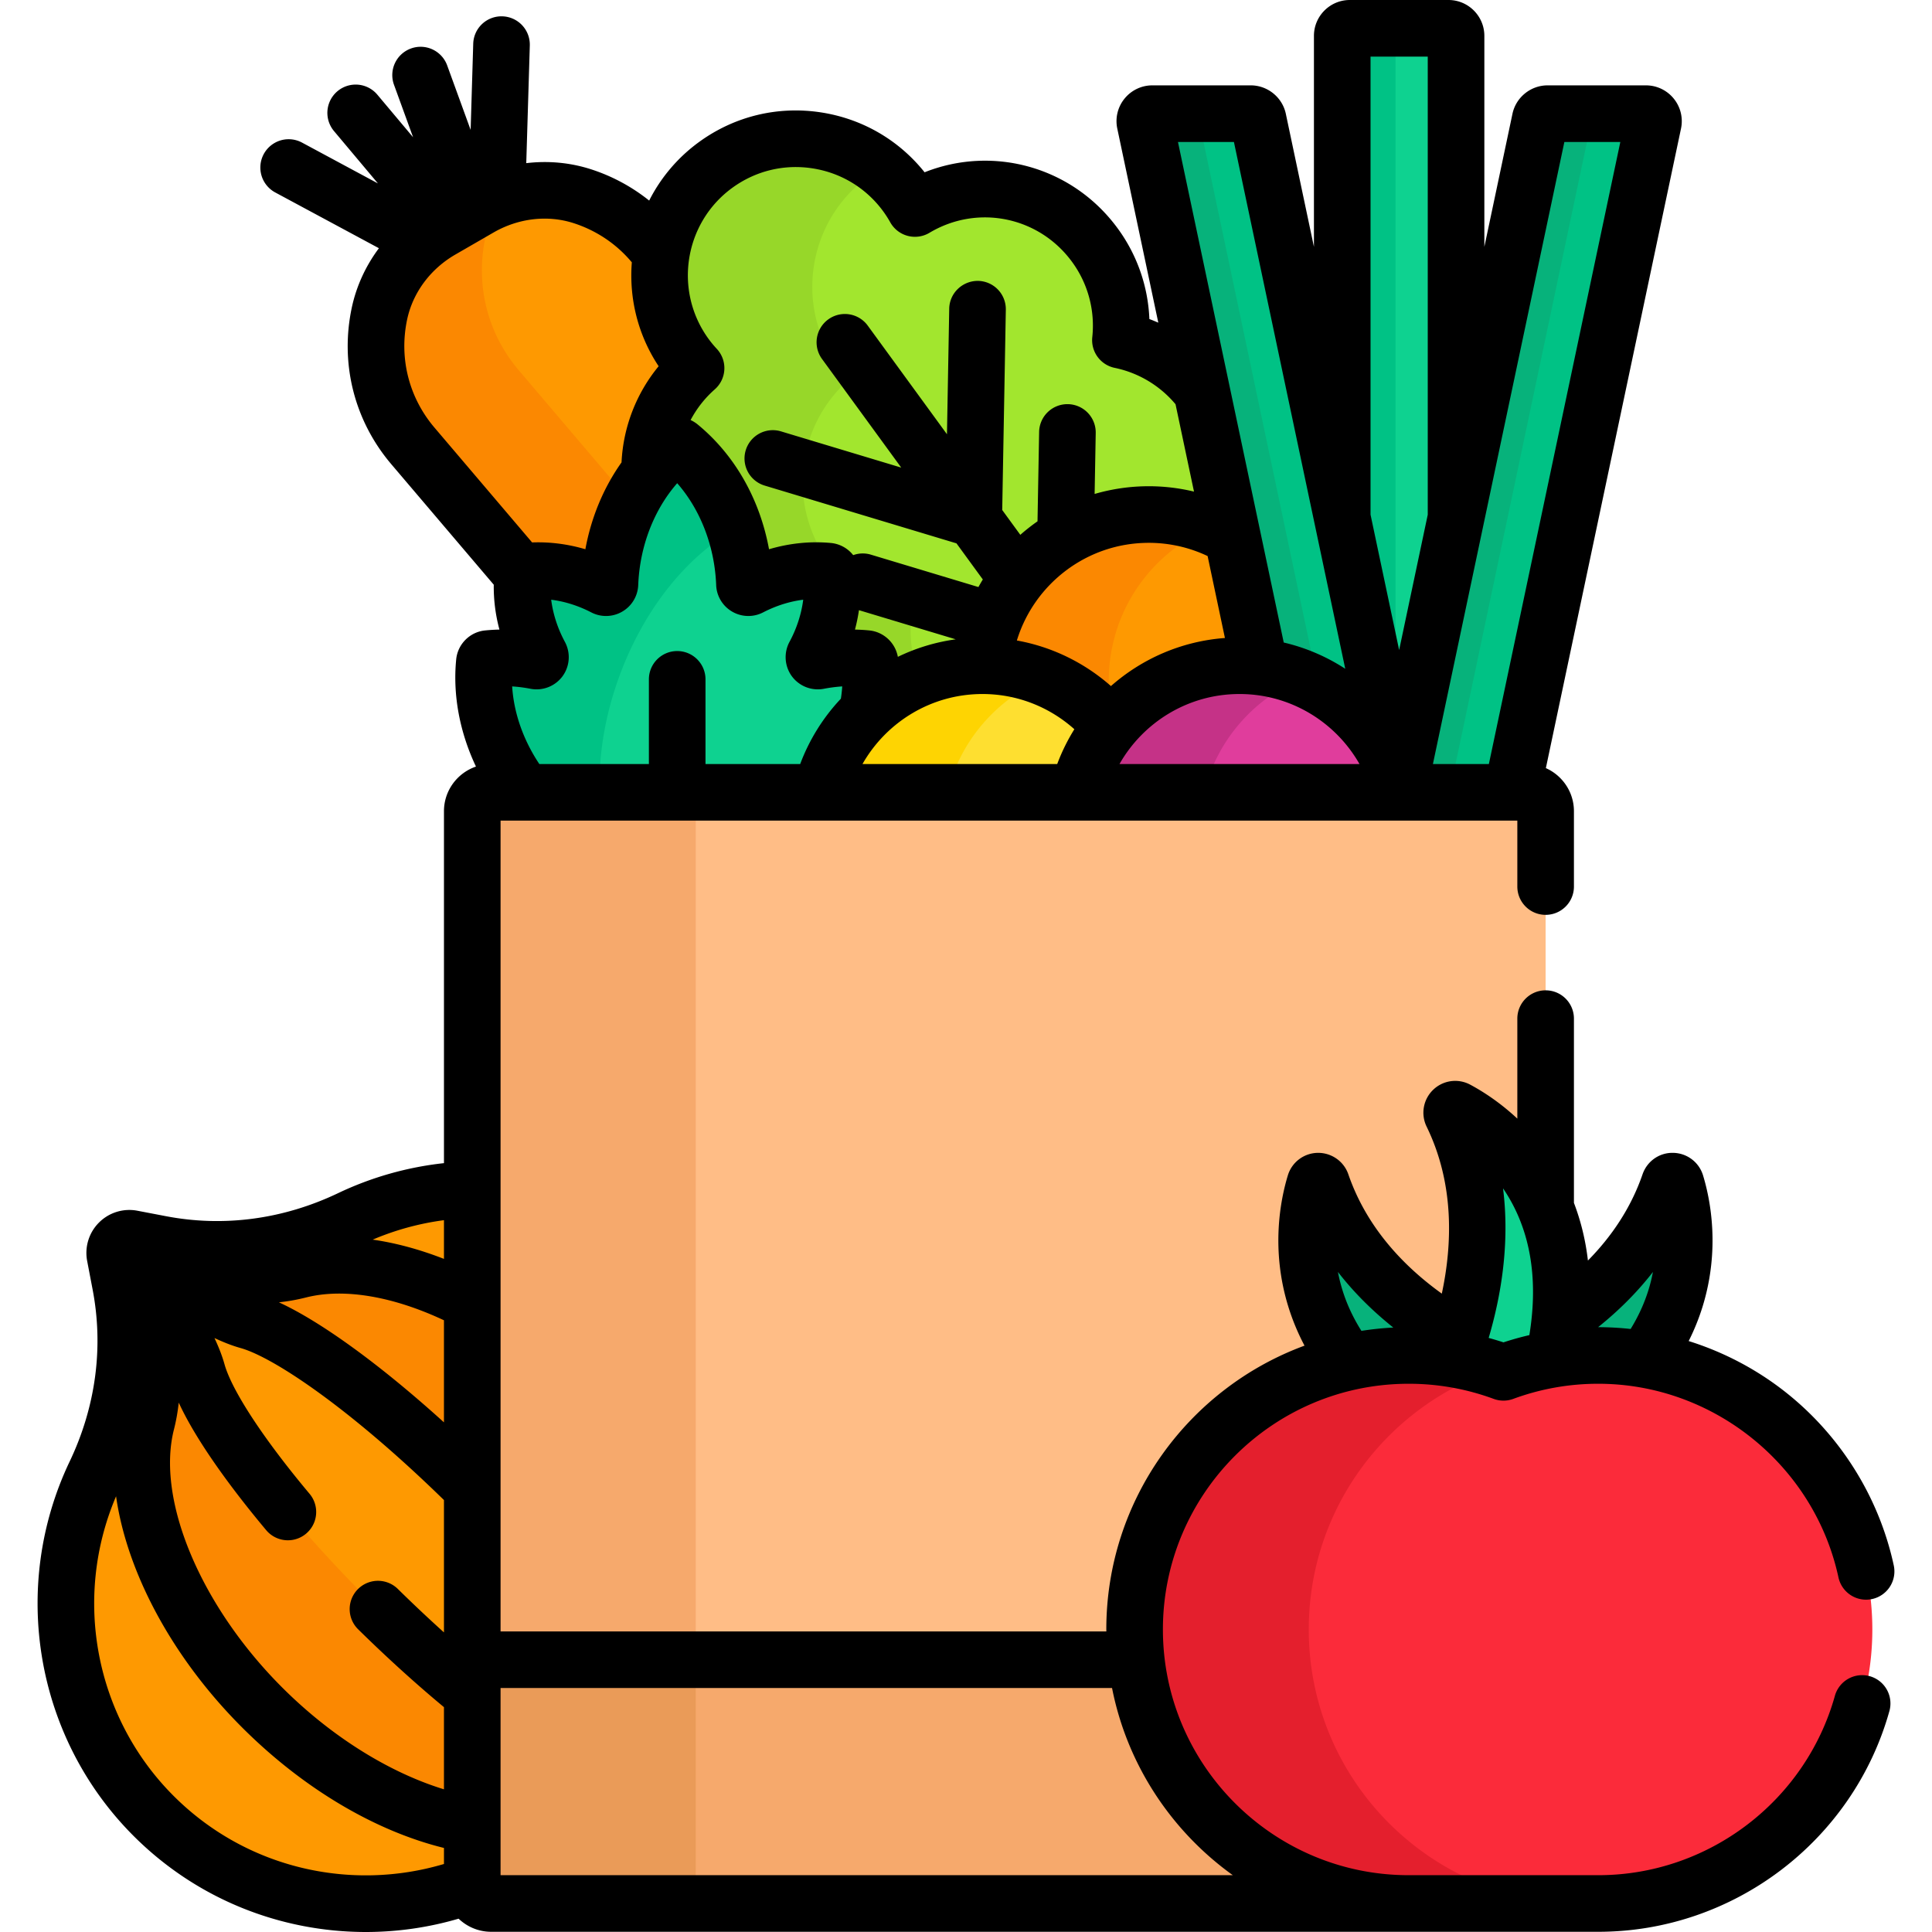 <svg xmlns="http://www.w3.org/2000/svg" version="1.1" xmlns:xlink="http://www.w3.org/1999/xlink" width="512" height="512" x="0" y="0" viewBox="0 0 512 512" style="enable-background:new 0 0 512 512" xml:space="preserve"><g><path fill="#fe9901" d="M125.154 315.267c-11.102.281-22.155 2.853-32.365 7.72-15.624 7.448-33.15 9.943-50.151 6.694l-7.622-1.457c-2.697-.515-5.065 1.852-4.549 4.549l1.457 7.622c3.249 17.001.754 34.526-6.694 50.151-14.106 29.593-8.951 66.268 15.466 90.685 22.732 22.732 56.082 28.747 84.458 18.088z" opacity="1" data-original="#fe9901"></path><path fill="#fb8801" d="M125.154 345.176c-16.535-8.698-33.084-11.872-45.971-8.583-10.978 2.801-24.471 1.264-38.703-4.754l-6.38-2.698c-2.258-.955-3.672.459-2.717 2.717l2.698 6.38c6.019 14.231 7.555 27.725 4.754 38.703-5.306 20.792 6.197 51.119 30.614 75.537 17.429 17.429 37.869 28.277 55.704 31.129V345.176z" opacity="1" data-original="#fb8801"></path><path fill="#fe9901" d="M125.154 394.389c-24.004-23.802-47.483-41.051-59.394-44.373-6.394-1.783-15.909-7.298-27.408-16.049l-5.155-3.923c-1.824-1.388-2.297-.916-.909.909l3.923 5.155c8.751 11.499 14.266 21.014 16.049 27.408 3.377 12.11 21.143 36.174 45.56 60.591 9.385 9.385 18.713 17.777 27.334 24.758zM138.487 152.302c.046-.494.445-.893.939-.939 6.79-.635 14.019.81 20.699 4.255a1.035 1.035 0 0 0 1.521-.882c.447-11.441 4.384-21.815 10.593-29.714-.09-10.218 4.133-20.338 12.229-27.466a36.601 36.601 0 0 1-2.742-3.314c-5.88-8.063-7.937-17.745-6.51-26.883-5.18-7.357-12.542-12.636-20.776-15.322-9.122-2.976-19.102-1.707-27.412 3.091l-10.095 5.829c-8.31 4.798-14.399 12.806-16.383 22.194-2.512 11.889.221 24.852 8.87 35.023l29.064 34.18c.001-.019.001-.036.003-.052z" opacity="1" data-original="#fe9901"></path><path fill="#fb8801" d="M138.487 152.302c.046-.494.445-.893.939-.939 6.79-.635 14.019.81 20.699 4.255a1.035 1.035 0 0 0 1.521-.882c.308-7.896 2.289-15.277 5.52-21.696l-29.694-34.92c-8.649-10.171-11.382-23.134-8.87-35.023.811-3.839 2.319-7.441 4.374-10.693a35.305 35.305 0 0 0-5.948 2.724l-10.095 5.829c-8.31 4.798-14.399 12.806-16.383 22.194-2.512 11.889.221 24.852 8.87 35.023l29.064 34.18c.001-.019.001-.036.003-.052z" opacity="1" data-original="#fb8801"></path><path fill="#a2e62e" d="M172.238 125.021a43.32 43.32 0 0 1 6.566-6.74 1.048 1.048 0 0 1 1.322 0c9.93 8.143 16.57 21.377 17.159 36.455.03.771.835 1.236 1.521.882 6.68-3.446 13.909-4.891 20.699-4.255.494.046.893.445.939.939.656 7.019-.919 14.506-4.624 21.372-.411.763.243 1.661 1.094 1.496 4.277-.829 8.566-1.045 12.72-.634.491.048.887.444.936.936.429 4.334.173 8.813-.749 13.274 7.921-7.628 18.683-12.325 30.549-12.325.063 0 .126.004.189.004 2.024-22.463 20.892-40.068 43.881-40.068a43.854 43.854 0 0 1 22.2 6.005l-8.136-38.501a36.013 36.013 0 0 0-21.578-13.717 36.02 36.02 0 0 0-6.74-25.132c-11.1-15.221-31.854-19.228-47.715-9.756a36.385 36.385 0 0 0-2.317-3.623c-11.766-16.135-34.384-19.676-50.519-7.909-16.135 11.766-19.676 34.385-7.91 50.519a36.435 36.435 0 0 0 2.742 3.314c-8.096 7.126-12.319 17.246-12.229 27.464z" opacity="1" data-original="#a2e62e"></path><path fill="#97d729" d="M172.238 125.021a43.32 43.32 0 0 1 6.566-6.74 1.048 1.048 0 0 1 1.322 0c9.93 8.143 16.57 21.377 17.159 36.455.03.771.835 1.236 1.521.882 6.68-3.446 13.909-4.891 20.699-4.255.494.046.893.445.939.939.656 7.019-.919 14.506-4.624 21.372-.411.763.243 1.661 1.094 1.496 4.277-.829 8.566-1.045 12.72-.634.491.048.887.444.936.936.429 4.334.173 8.813-.749 13.274a44.08 44.08 0 0 1 13.828-9.035 36.1 36.1 0 0 1-2.123-16.59 36.024 36.024 0 0 1-21.87-14.098c-11.1-15.22-8.572-36.206 5.295-48.413a36.29 36.29 0 0 1-2.741-3.314c-11.766-16.134-8.225-38.752 7.909-50.519a36.737 36.737 0 0 1 3.314-2.147c-12.418-9.878-30.356-10.709-43.798-.906-16.135 11.766-19.676 34.385-7.91 50.519a36.435 36.435 0 0 0 2.742 3.314c-8.096 7.126-12.319 17.246-12.229 27.464z" opacity="1" data-original="#97d729"></path><path fill="#fe9901" d="M294.424 192.536c8.08-9.836 20.33-16.115 34.054-16.115 1.839 0 3.65.118 5.43.337l-7.269-34.396a43.854 43.854 0 0 0-22.2-6.005c-22.989 0-41.857 17.605-43.881 40.068 13.648.057 25.823 6.32 33.866 16.111z" opacity="1" data-original="#fe9901"></path><path fill="#fb8801" d="M294.424 192.519c.271-.329.554-.647.834-.969a44.1 44.1 0 0 1-1.423-11.123c0-18.415 11.298-34.184 27.338-40.773a43.927 43.927 0 0 0-16.733-3.297c-22.99 0-41.858 17.606-43.881 40.069 13.641.057 25.819 6.309 33.865 16.093z" opacity="1" data-original="#fb8801"></path><path fill="#0ed290" d="M219.826 209.974c8.212-10.469 11.881-23 10.743-34.503a1.05 1.05 0 0 0-.936-.936c-4.154-.411-8.442-.195-12.72.634-.851.165-1.505-.733-1.094-1.496 3.704-6.866 5.28-14.353 4.624-21.372a1.047 1.047 0 0 0-.939-.939c-6.79-.635-14.019.81-20.699 4.255a1.035 1.035 0 0 1-1.521-.882c-.589-15.078-7.229-28.311-17.159-36.455a1.048 1.048 0 0 0-1.322 0c-9.93 8.143-16.57 21.377-17.159 36.455a1.035 1.035 0 0 1-1.521.882c-6.68-3.445-13.909-4.891-20.699-4.255a1.047 1.047 0 0 0-.939.939c-.656 7.019.919 14.506 4.624 21.372.411.763-.243 1.661-1.094 1.496-4.277-.829-8.566-1.045-12.72-.634a1.05 1.05 0 0 0-.936.936c-1.137 11.503 2.532 24.034 10.744 34.503z" opacity="1" data-original="#0ed290"></path><path fill="#00c285" d="M158.89 209.974c-.281-9.598 1.361-20.114 5.193-30.624 6.596-18.093 18.145-32.088 30.656-39.039-2.883-8.953-8.014-16.62-14.613-22.031a1.048 1.048 0 0 0-1.322 0c-9.93 8.143-16.57 21.377-17.159 36.455a1.035 1.035 0 0 1-1.521.882c-6.68-3.445-13.909-4.891-20.699-4.255a1.047 1.047 0 0 0-.939.939c-.656 7.019.919 14.506 4.624 21.372.411.763-.243 1.661-1.094 1.496-4.277-.829-8.566-1.045-12.72-.634a1.05 1.05 0 0 0-.936.936c-1.137 11.503 2.532 24.034 10.744 34.503z" opacity="1" data-original="#00c285"></path><path fill="#0ed290" d="m370.882 208.097 14.988-70.923V9.503a2.003 2.003 0 0 0-2.003-2.003H357.71a2.003 2.003 0 0 0-2.003 2.003v127.142z" opacity="1" data-original="#0ed290"></path><path fill="#00c285" d="M369.835 203.167V9.503c0-1.106.897-2.003 2.003-2.003H357.71a2.003 2.003 0 0 0-2.003 2.003v127.142zM436.183 30.122h-26.068c-.947 0-1.764.663-1.96 1.589l-37.671 178.263h30.163L438.143 32.54a2.003 2.003 0 0 0-1.96-2.418z" opacity="1" data-original="#00c285"></path><path fill="#07b27b" d="M410.115 30.122c-.947 0-1.764.663-1.96 1.589l-37.671 178.263h13.661l37.671-178.263a2.004 2.004 0 0 1 1.96-1.589z" opacity="1" data-original="#07b27b"></path><path fill="#00c285" d="M333.908 176.757c17.344 2.132 31.557 14.344 36.628 30.595L333.42 31.711a2.004 2.004 0 0 0-1.96-1.589h-26.068a2.003 2.003 0 0 0-1.96 2.417z" opacity="1" data-original="#00c285"></path><path fill="#07b27b" d="M333.908 176.757a43.757 43.757 0 0 1 15.476 4.939L317.864 32.54a2.003 2.003 0 0 1 1.96-2.417h-14.432a2.003 2.003 0 0 0-1.96 2.417z" opacity="1" data-original="#07b27b"></path><path fill="#fedf30" d="M303.167 209.974c-4.717-19.26-22.084-33.554-42.798-33.554s-38.081 14.294-42.798 33.554z" opacity="1" data-original="#fedf30"></path><path fill="#fed402" d="M251.105 209.974c3.366-13.737 13.168-24.945 26.033-30.243a43.931 43.931 0 0 0-16.768-3.311c-20.714 0-38.08 14.294-42.798 33.554z" opacity="1" data-original="#fed402"></path><path fill="#e03d9c" d="M371.276 209.974c-4.717-19.26-22.084-33.554-42.798-33.554-20.713 0-38.08 14.294-42.798 33.554z" opacity="1" data-original="#e03d9c"></path><path fill="#c53287" d="M319.105 209.974c3.371-13.756 13.196-24.975 26.087-30.264a43.927 43.927 0 0 0-16.713-3.29c-20.714 0-38.081 14.294-42.798 33.554z" opacity="1" data-original="#c53287"></path><path fill="#ffbd86" d="M300.682 431.828c0-40.105 32.511-72.616 72.616-72.616 8.836 0 17.303 1.58 25.136 4.47a72.124 72.124 0 0 1 11.173-3.112V214.982a5.008 5.008 0 0 0-5.008-5.008H130.162a5.008 5.008 0 0 0-5.008 5.008v284.454a5.008 5.008 0 0 0 5.008 5.008h243.137c-40.106 0-72.617-32.511-72.617-72.616z" opacity="1" data-original="#ffbd86"></path><path fill="#f6a96c" d="M184.38 499.436V214.982a5.008 5.008 0 0 1 5.008-5.008h-59.227a5.008 5.008 0 0 0-5.008 5.008v284.454a5.008 5.008 0 0 0 5.008 5.008h59.227a5.008 5.008 0 0 1-5.008-5.008z" opacity="1" data-original="#f6a96c"></path><path fill="#f6a96c" d="M301.132 439.841H125.154v59.595a5.008 5.008 0 0 0 5.008 5.008h243.137c-37.396 0-68.177-28.27-72.167-64.603z" opacity="1" data-original="#f6a96c"></path><path fill="#ea9b58" d="M184.38 499.436v-59.595h-59.227v59.595a5.008 5.008 0 0 0 5.008 5.008h59.227a5.008 5.008 0 0 1-5.008-5.008z" opacity="1" data-original="#ea9b58"></path><path fill="#07b27b" d="M373.298 359.212c8.836 0 17.303 1.58 25.136 4.47a72.896 72.896 0 0 1 4.332-1.427c-13.964-5.301-42.457-19.375-52.536-48.612-.295-.856-1.504-.83-1.768.036-2.16 7.111-6.256 27.388 8.946 47.297a72.856 72.856 0 0 1 15.89-1.764z" opacity="1" data-original="#07b27b"></path><path fill="#07b27b" d="M398.435 363.682a72.472 72.472 0 0 1 25.136-4.47c4.152 0 8.216.367 12.178 1.037 14.556-19.673 10.536-39.544 8.402-46.569-.263-.866-1.472-.892-1.767-.036-9.667 28.044-36.275 42.135-50.755 47.917a72.288 72.288 0 0 1 6.806 2.121z" opacity="1" data-original="#07b27b"></path><path fill="#0ed290" d="M384.788 360.134a72.161 72.161 0 0 1 13.647 3.548 72.106 72.106 0 0 1 13.288-3.491c9.558-43.544-17.104-61.575-25.638-66.132-.797-.426-1.667.415-1.271 1.227 11.639 23.885 5.749 49.474-.026 64.848z" opacity="1" data-original="#0ed290"></path><path fill="#fb2b3a" d="M423.571 359.212a72.463 72.463 0 0 0-25.136 4.47 72.472 72.472 0 0 0-25.136-4.47c-40.105 0-72.616 32.511-72.616 72.616s32.511 72.616 72.616 72.616h50.273c40.105 0 72.616-32.511 72.616-72.616s-32.512-72.616-72.617-72.616z" opacity="1" data-original="#fb2b3a"></path><path fill="#e41f2d" d="M346.835 431.828c0-32.038 20.756-59.21 49.548-68.853a72.48 72.48 0 0 0-23.084-3.764c-40.105 0-72.616 32.511-72.616 72.616s32.511 72.616 72.616 72.616h46.152c-40.105.001-72.616-32.51-72.616-72.615z" opacity="1" data-original="#e41f2d"></path><path d="M495.508 444.21a7.5 7.5 0 0 0-9.244 5.201c-7.832 27.987-33.612 47.533-62.693 47.533h-50.272c-35.905 0-65.116-29.211-65.116-65.116s29.211-65.116 65.116-65.116a64.877 64.877 0 0 1 22.539 4.007 7.493 7.493 0 0 0 5.193 0 64.887 64.887 0 0 1 22.54-4.007c30.452 0 57.215 21.576 63.635 51.304a7.498 7.498 0 0 0 8.914 5.748 7.5 7.5 0 0 0 5.748-8.914c-3.806-17.62-13.629-33.638-27.66-45.101-7.926-6.475-17.014-11.325-26.69-14.357a59.635 59.635 0 0 0 3.681-9.121c4.689-15.184 2.094-28.302.128-34.774a8.41 8.41 0 0 0-7.914-5.979c-3.674-.091-6.924 2.217-8.119 5.683-3.165 9.182-8.429 16.717-14.477 22.855-.617-5.352-1.863-10.447-3.708-15.284v-48.825c0-4.143-3.357-7.5-7.5-7.5s-7.5 3.357-7.5 7.5v26.5c-4.732-4.421-9.333-7.316-12.489-9.001a8.406 8.406 0 0 0-9.821 1.364 8.409 8.409 0 0 0-1.724 9.768c7.354 15.095 6.823 31.15 4.02 44.248-10.047-7.219-19.895-17.474-24.772-31.624-1.195-3.468-4.491-5.739-8.124-5.683a8.41 8.41 0 0 0-7.911 5.983c-1.964 6.469-4.56 19.587.13 34.771a60.111 60.111 0 0 0 4.293 10.339c-30.625 11.268-52.528 40.733-52.528 75.219 0 .172.012.341.013.513H132.654v-214.87h269.454v17.471c0 4.143 3.357 7.5 7.5 7.5s7.5-3.357 7.5-7.5v-19.963c0-5.092-3.063-9.475-7.439-11.424L445.48 34.093a9.462 9.462 0 0 0-1.913-7.951 9.467 9.467 0 0 0-7.384-3.52h-26.067c-4.466 0-8.377 3.171-9.298 7.538l-7.449 35.251V9.503c0-5.24-4.263-9.503-9.503-9.503H357.71c-5.24 0-9.503 4.263-9.503 9.503v55.906l-7.448-35.246c-.922-4.37-4.832-7.541-9.298-7.541h-26.068a9.466 9.466 0 0 0-7.384 3.52 9.462 9.462 0 0 0-1.914 7.948l10.867 51.423a43.514 43.514 0 0 0-2.365-.964 43.55 43.55 0 0 0-8.351-23.957C284.3 44.209 263.26 38.42 245.026 45.657c-6.825-8.547-16.46-14.15-27.334-15.853-11.521-1.805-23.055.987-32.476 7.858a43.385 43.385 0 0 0-13.178 15.492 48.538 48.538 0 0 0-15.272-8.249c-5.585-1.822-11.49-2.359-17.301-1.669l.939-31.184a7.502 7.502 0 0 0-7.271-7.723 7.48 7.48 0 0 0-7.723 7.271l-.687 22.824-6.215-17.085c-1.415-3.893-5.72-5.907-9.611-4.484a7.499 7.499 0 0 0-4.484 9.611l5.059 13.906-9.515-11.332a7.5 7.5 0 0 0-11.488 9.644l11.689 13.925-20.11-10.817a7.5 7.5 0 0 0-7.105 13.211l27.474 14.778c-3.502 4.687-5.989 10.068-7.205 15.817-3.129 14.808.696 29.909 10.494 41.432l27.144 31.922a43.743 43.743 0 0 0 1.506 11.893 49.031 49.031 0 0 0-3.802.228c-4.035.4-7.256 3.621-7.657 7.66-.942 9.526.958 19.381 5.238 28.419-4.925 1.681-8.481 6.344-8.481 11.83v93.263a87.176 87.176 0 0 0-28.093 7.971c-14.495 6.911-30.234 9.016-45.515 6.099l-7.622-1.457a11.361 11.361 0 0 0-10.189 3.131 11.376 11.376 0 0 0-3.135 10.192l1.457 7.622c2.92 15.281.812 31.021-6.098 45.515-15.887 33.329-9.082 73.2 16.933 99.217C52.373 503.514 74.668 512 96.973 512a87.34 87.34 0 0 0 24.562-3.529c2.247 2.146 5.282 3.474 8.626 3.474H423.57c35.781 0 67.501-24.052 77.139-58.49a7.5 7.5 0 0 0-5.201-9.245zm-57.462-107.13a43.295 43.295 0 0 1-1.18 4.764c-1.112 3.601-2.703 7.048-4.73 10.349a79.606 79.606 0 0 0-8.565-.481l-.057.001c5.137-4.116 10.135-8.96 14.532-14.633zm-39.727-22.156a43.426 43.426 0 0 1 2.531 4.199c5.146 9.741 6.614 21.373 4.448 34.695a79.508 79.508 0 0 0-6.864 1.92 78.338 78.338 0 0 0-3.921-1.171c3.256-11.036 5.658-25.009 3.806-39.643zm-29.079 36.891a79.898 79.898 0 0 0-8.45.88c-2.179-3.452-3.873-7.067-5.042-10.851-.5-1.62-.888-3.212-1.18-4.764 4.437 5.723 9.486 10.597 14.672 14.735zM117.654 493.976c-24.568 7.32-52.292 1.314-71.654-18.05-20.821-20.82-26.765-52.374-15.241-79.395 2.858 20.118 14.834 42.695 33.387 61.249 15.914 15.913 34.768 27.221 53.088 31.841.141.036.28.065.42.1zm0-61.373a381.372 381.372 0 0 1-12.263-11.554 7.5 7.5 0 0 0-10.519 10.693c7.654 7.53 15.373 14.524 22.782 20.673v21.771c-14.09-4.315-29.508-13.621-42.9-27.014-21.625-21.624-33.406-49.742-28.65-68.379.585-2.292 1-4.66 1.263-7.086 5.369 11.685 16.411 25.736 23.2 33.83a7.5 7.5 0 0 0 11.492-9.64c-12.178-14.519-20.617-27.377-22.574-34.396-.609-2.183-1.521-4.512-2.646-6.906 2.396 1.124 4.723 2.036 6.906 2.646 8.731 2.435 29.088 16.041 53.909 40.29zm0-55.664c-16.701-15.131-32.46-26.614-43.74-31.813a50.837 50.837 0 0 0 7.123-1.267c10.228-2.61 23.315-.219 36.616 6.029v27.051zm0-43.321c-6.4-2.494-12.755-4.232-18.882-5.102a72.25 72.25 0 0 1 18.882-5.156zm162.521-131.144h-51.606c6.293-11.067 18.184-18.553 31.801-18.553 9.349 0 17.876 3.539 24.346 9.333a51.572 51.572 0 0 0-4.541 9.22zm-53.6-35.629a45.041 45.041 0 0 0 1.055-5.144l25.648 7.726a51.133 51.133 0 0 0-15.34 4.645c-.666-3.723-3.748-6.621-7.562-7l-.005-.001a49.315 49.315 0 0 0-3.796-.226zm42.905 2.893c4.583-14.964 18.514-25.882 34.96-25.882a36.327 36.327 0 0 1 15.59 3.504l4.589 21.715c-11.533.858-22.02 5.521-30.207 12.741-6.921-6.103-15.48-10.383-24.932-12.078zM414.572 37.622h14.831l-34.836 164.852h-14.831zM363.207 15h15.162v121.394l-7.581 35.874-7.581-35.876zm-2.927 187.474h-63.603c6.293-11.067 18.185-18.553 31.801-18.553 13.617 0 25.509 7.485 31.802 18.553zM327.003 37.622l29.502 139.61a51.274 51.274 0 0 0-16.301-6.958L312.172 37.622zm-132.949 12.16c6.185-4.512 13.756-6.345 21.318-5.158 7.562 1.184 14.211 5.242 18.721 11.426a29 29 0 0 1 1.841 2.882 7.497 7.497 0 0 0 10.382 2.762c12.773-7.628 29.029-4.305 37.81 7.735a28.583 28.583 0 0 1 5.341 19.916 7.5 7.5 0 0 0 5.937 8.141 28.576 28.576 0 0 1 16.125 9.643l4.892 23.15a51.439 51.439 0 0 0-11.981-1.423c-4.981 0-9.795.721-14.354 2.045l.291-16.161a7.502 7.502 0 0 0-7.364-7.634l-.138-.001a7.5 7.5 0 0 0-7.496 7.365l-.427 23.686a51.85 51.85 0 0 0-4.558 3.58l-4.797-6.579.956-53.085a7.501 7.501 0 0 0-7.364-7.634c-4.115-.033-7.559 3.223-7.634 7.364l-.599 33.278-20.992-28.785a7.497 7.497 0 0 0-10.479-1.641 7.5 7.5 0 0 0-1.641 10.479l20.991 28.785-31.868-9.6a7.5 7.5 0 0 0-4.326 14.364l50.836 15.313 6.98 9.572a51.82 51.82 0 0 0-1.165 2.006l-28.5-8.585a7.455 7.455 0 0 0-4.687.128 8.546 8.546 0 0 0-5.902-3.221c-5.448-.509-10.997.062-16.403 1.661-2.432-13.26-9.079-25.006-18.915-33.071a8.458 8.458 0 0 0-1.87-1.164 28.7 28.7 0 0 1 6.408-8.135 7.489 7.489 0 0 0 2.534-5.25 7.492 7.492 0 0 0-1.992-5.479 28.949 28.949 0 0 1-2.181-2.633c-9.309-12.769-6.496-30.731 6.27-40.042zm-14.589 78.271c6.15 7.013 9.926 16.719 10.326 26.977a8.502 8.502 0 0 0 4.229 7.048 8.51 8.51 0 0 0 8.224.206c3.447-1.778 7.041-2.907 10.616-3.353-.48 3.784-1.716 7.614-3.639 11.178a8.57 8.57 0 0 0 .628 9.104 8.558 8.558 0 0 0 8.491 3.321 38.377 38.377 0 0 1 4.859-.627 37.447 37.447 0 0 1-.357 3.252 51.648 51.648 0 0 0-10.783 17.315h-25.095v-22.438c0-4.143-3.357-7.5-7.5-7.5s-7.5 3.357-7.5 7.5v22.438h-29.038c-4.233-6.344-6.751-13.489-7.199-20.567 1.608.102 3.231.311 4.858.626a8.552 8.552 0 0 0 8.492-3.32 8.566 8.566 0 0 0 .631-9.099c-1.924-3.566-3.16-7.397-3.64-11.182 3.576.445 7.17 1.574 10.616 3.353a8.51 8.51 0 0 0 8.223-.207 8.503 8.503 0 0 0 4.229-7.049c.404-10.257 4.178-19.963 10.329-26.976zm-64.332-14.74c-6.766-7.957-9.407-18.386-7.246-28.613 1.509-7.139 6.173-13.426 12.795-17.249l10.096-5.829c6.622-3.823 14.397-4.719 21.336-2.456 6.103 1.992 11.361 5.595 15.326 10.353-.748 9.428 1.536 19.137 7.107 27.535a43.322 43.322 0 0 0-9.833 25.482c-4.739 6.678-8.028 14.536-9.584 23.019-4.65-1.374-9.412-1.981-14.115-1.804zm17.521 383.631V447.34h162.049c4.009 20.343 15.743 37.933 32.008 49.604z" fill="#000000" opacity="1" data-original="#000000"></path></g></svg>